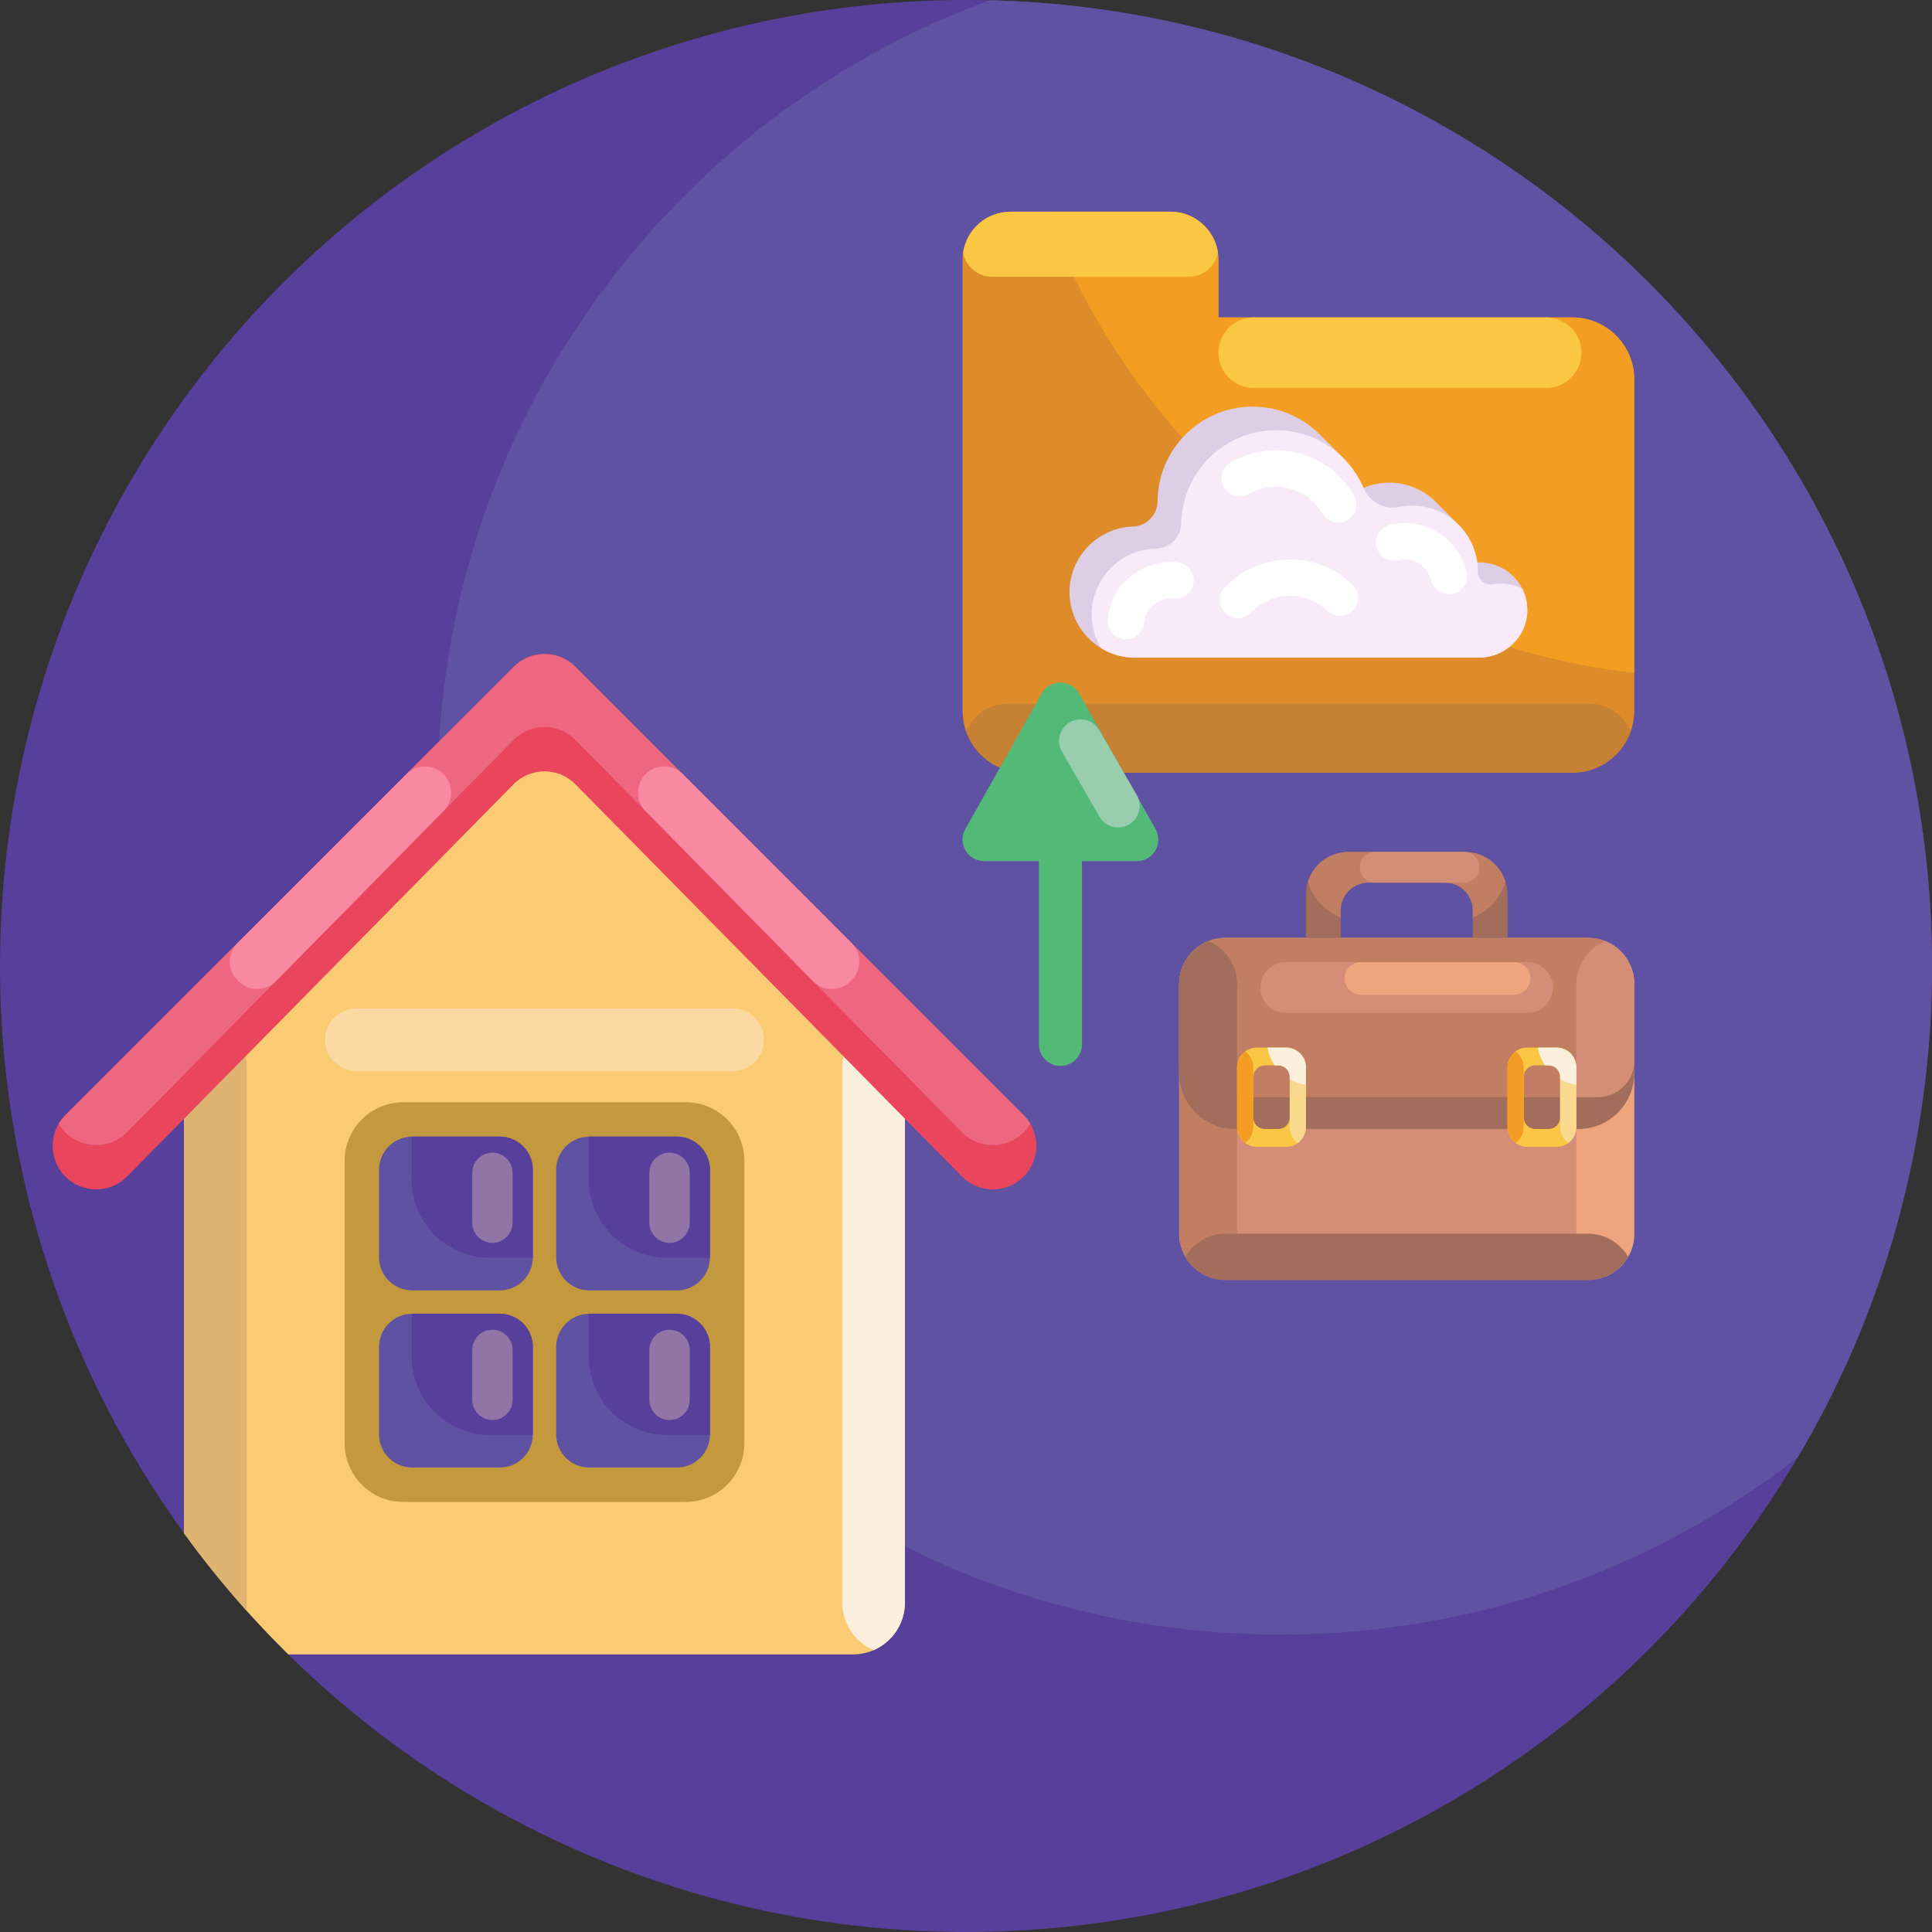 <svg id="Icons" enable-background="new 0 0 512 512" height="512" viewBox="0 0 512 512" width="512" xmlns="http://www.w3.org/2000/svg"><rect x="0" y="0" width="512" height="512" fill="#333333" stroke="none"/><g><g><circle cx="256" cy="256" fill="#57409b" r="256"/><path d="m512 256c0 47.52-12.95 92.02-35.52 130.15-37.84 29.48-85.42 47.03-137.11 47.03-123.37 0-223.39-100.01-223.39-223.38 0-96.28 60.91-178.33 146.3-209.73 138.48 3.34 249.72 116.65 249.72 255.93z" fill="#6052a3"/></g><g><g><g><path d="m239.82 282.92v141.74c0 5.67-3.42 10.53-8.31 12.65-1.68.73-3.53 1.13-5.47 1.13h-149.63c-3.84-3.79-7.56-7.69-11.17-11.71-5.82-6.5-11.32-13.31-16.46-20.39v-123.42l11.03-11.07 84.49-84.74z" fill="#fbcb74"/><path d="m239.82 282.925v141.738c0 5.67-3.419 10.531-8.306 12.652h-.007c-4.881-2.121-8.306-6.982-8.306-12.652v-141.738c0-5.664 3.426-10.525 8.306-12.652h.007c4.887 2.12 8.306 6.988 8.306 12.652z" fill="#faefdc"/><path d="m65.4 282.92v141.74c0 .7-.05 1.39-.16 2.07-5.82-6.5-11.32-13.31-16.46-20.39v-123.42c0-5.66 3.42-10.53 8.31-12.65.97.42 1.88.95 2.72 1.58 3.39 2.5 5.59 6.53 5.59 11.07z" fill="#deb36f"/><path d="m202.433 275.562c0 4.589-3.72 8.31-8.31 8.31h-99.648c-4.589 0-8.31-3.72-8.31-8.31 0-4.589 3.72-8.31 8.31-8.31h99.648c4.59 0 8.31 3.721 8.31 8.31z" fill="#fbd9a3"/></g><g><path d="m181.7 398.03h-74.797c-8.598 0-15.568-6.97-15.568-15.568v-74.797c0-8.598 6.97-15.568 15.568-15.568h74.797c8.598 0 15.568 6.97 15.568 15.568v74.797c0 8.598-6.97 15.568-15.568 15.568z" fill="#c4983d"/><g><g><path d="m141.215 310.02v23.156c0 .049 0 .111-.012.16-.074 4.789-3.975 8.64-8.789 8.64h-23.156c-4.863 0-8.813-3.938-8.813-8.801v-23.155c0-4.814 3.864-8.727 8.653-8.801.049-.012.111-.012.16-.012h23.156c4.864 0 8.801 3.95 8.801 8.813z" fill="#6052a3"/><path d="m141.215 310.02v23.156c0 .049 0 .111-.012.16-.049.012-.111.012-.16.012h-11.183c-11.48 0-20.774-9.307-20.774-20.774v-11.194c0-.049 0-.111.012-.16.049-.012.111-.012.16-.012h23.156c4.864-.001 8.801 3.949 8.801 8.812z" fill="#57409b"/><path d="m130.497 329.373c-2.953 0-5.347-2.394-5.347-5.347v-13.211c0-2.953 2.394-5.347 5.347-5.347s5.347 2.394 5.347 5.347v13.211c0 2.953-2.394 5.347-5.347 5.347z" fill="#9175a7"/></g><g><path d="m188.157 310.02v23.156c0 .049 0 .111-.012.16-.074 4.789-3.975 8.64-8.789 8.64h-23.156c-4.863 0-8.813-3.938-8.813-8.801v-23.155c0-4.814 3.864-8.727 8.653-8.801.049-.012.111-.012.16-.012h23.156c4.864 0 8.801 3.95 8.801 8.813z" fill="#6052a3"/><path d="m188.157 310.02v23.156c0 .049 0 .111-.012.16-.049.012-.111.012-.16.012h-11.183c-11.48 0-20.774-9.307-20.774-20.774v-11.194c0-.049 0-.111.012-.16.049-.012.111-.012.16-.012h23.156c4.864-.001 8.801 3.949 8.801 8.812z" fill="#57409b"/><path d="m177.439 329.373c-2.953 0-5.347-2.394-5.347-5.347v-13.211c0-2.953 2.394-5.347 5.347-5.347s5.347 2.394 5.347 5.347v13.211c0 2.953-2.394 5.347-5.347 5.347z" fill="#9175a7"/></g><g><path d="m141.215 356.962v23.156c0 .049 0 .111-.012.16-.074 4.789-3.975 8.64-8.789 8.64h-23.156c-4.863 0-8.813-3.938-8.813-8.801v-23.156c0-4.814 3.864-8.727 8.653-8.801.049-.012.111-.012.16-.012h23.156c4.864.001 8.801 3.951 8.801 8.814z" fill="#6052a3"/><path d="m141.215 356.962v23.156c0 .049 0 .111-.012.16-.049.012-.111.012-.16.012h-11.183c-11.48 0-20.774-9.307-20.774-20.774v-11.196c0-.049 0-.111.012-.16.049-.012.111-.012.16-.012h23.156c4.864.001 8.801 3.951 8.801 8.814z" fill="#57409b"/><path d="m130.497 376.315c-2.953 0-5.347-2.394-5.347-5.347v-13.211c0-2.953 2.394-5.347 5.347-5.347s5.347 2.394 5.347 5.347v13.211c0 2.953-2.394 5.347-5.347 5.347z" fill="#9175a7"/></g><g><path d="m188.157 356.962v23.156c0 .049 0 .111-.012.16-.074 4.789-3.975 8.64-8.789 8.64h-23.156c-4.863 0-8.813-3.938-8.813-8.801v-23.156c0-4.814 3.864-8.727 8.653-8.801.049-.012.111-.012.16-.012h23.156c4.864.001 8.801 3.951 8.801 8.814z" fill="#6052a3"/><path d="m188.157 356.962v23.156c0 .049 0 .111-.012.16-.049.012-.111.012-.16.012h-11.183c-11.48 0-20.774-9.307-20.774-20.774v-11.196c0-.049 0-.111.012-.16.049-.012.111-.012.16-.012h23.156c4.864.001 8.801 3.951 8.801 8.814z" fill="#57409b"/><path d="m177.439 376.315c-2.953 0-5.347-2.394-5.347-5.347v-13.211c0-2.953 2.394-5.347 5.347-5.347s5.347 2.394 5.347 5.347v13.211c0 2.953-2.394 5.347-5.347 5.347z" fill="#9175a7"/></g></g></g><g><path d="m274.644 303.668c0 2.956-1.129 5.905-3.38 8.156-4.528 4.528-11.882 4.502-16.378-.059l-102.372-103.905c-4.515-4.587-11.915-4.587-16.43 0l-102.372 103.905c-2.258 2.29-5.24 3.439-8.215 3.439-2.956 0-5.912-1.129-8.163-3.38-3.804-3.804-4.391-9.605-1.775-14.029.483-.816 1.077-1.586 1.775-2.284l118.828-118.821c4.502-4.509 11.81-4.502 16.313 0l118.789 118.822c.698.698 1.292 1.468 1.775 2.284 1.07 1.807 1.605 3.836 1.605 5.872z" fill="#e9465e"/><path d="m273.039 297.795c-.483.816-1.077 1.586-1.775 2.284v.007c-4.528 4.528-11.882 4.496-16.378-.065l-102.372-103.906c-4.515-4.587-11.915-4.587-16.43 0l-102.372 103.905c-2.258 2.29-5.24 3.439-8.222 3.439-2.956 0-5.905-1.122-8.156-3.373-.705-.705-1.292-1.475-1.775-2.29.483-.816 1.077-1.586 1.775-2.284l118.828-118.822c4.502-4.509 11.81-4.502 16.313 0l118.789 118.822c.699.698 1.292 1.468 1.775 2.283z" fill="#ee6781"/><g fill="#f789a1"><path d="m63.306 260.116-.337-.331c-2.753-2.702-2.774-7.131-.046-9.859l44.781-44.779c2.693-2.693 7.053-2.712 9.769-.043 2.736 2.688 2.772 7.087.08 9.82l-44.444 45.11c-2.686 2.725-7.072 2.762-9.803.082z"/><path d="m225.3 260.115.33-.323c2.76-2.705 2.783-7.143.05-9.876l-44.754-44.767c-2.694-2.695-7.055-2.718-9.777-.052-2.748 2.691-2.787 7.103-.088 9.842l44.424 45.09c2.689 2.729 7.079 2.767 9.815.086z"/></g></g></g></g><g><g><g><path d="m433.098 100.548v87.797c0 1.91-.327 3.748-.93 5.452-2.245 6.396-8.333 10.976-15.494 10.976h-145.156c-7.156 0-13.249-4.576-15.498-10.967-.604-1.709-.93-3.547-.93-5.461v-119.532c0-.631.045-1.252.139-1.856.895-6.137 6.181-10.851 12.569-10.851h42.393c6.387 0 11.674 4.714 12.569 10.851.094.604.139 1.226.139 1.856v15.306h93.777c9.069 0 16.422 7.353 16.422 16.429z" fill="#dd8c29"/><path d="m432.168 193.797c-2.245 6.396-8.333 10.976-15.494 10.976h-145.156c-7.156 0-13.249-4.576-15.498-10.967.604-1.44 1.48-2.733 2.567-3.815 2.156-2.16 5.144-3.498 8.436-3.498h154.142c4.951 0 9.191 3.014 11.003 7.304z" fill="#c68132"/><path d="m433.098 100.548v77.773c-71.824-8.337-131.443-56.706-155.949-122.215h33.041c7.018 0 12.707 5.689 12.707 12.707v15.306h93.777c9.071 0 16.424 7.353 16.424 16.429z" fill="#f39e22"/><g fill="#f9c744"><path d="m409.75 102.823h-77.501c-5.165 0-9.352-4.187-9.352-9.352s4.187-9.352 9.352-9.352h77.501c5.165 0 9.352 4.187 9.352 9.352s-4.187 9.352-9.352 9.352z"/><path d="m322.758 66.957c-.68 3.641-3.873 6.396-7.711 6.396h-52.108c-3.838 0-7.031-2.755-7.711-6.396.895-6.137 6.181-10.851 12.569-10.851h42.393c6.387 0 11.674 4.714 12.568 10.851z"/></g></g><g><g><path d="m381.159 133.691c-3.181-3.547-7.821-5.779-12.961-5.779-2.43 0-4.743.498-6.843 1.403-1.551.663-2.983 1.549-4.265 2.612-.15-3.899-1.193-7.568-2.923-10.815l1.913.358-5.646-5.613c-.489-.529-1-1.037-1.532-1.523l-.035-.035v.003c-4.596-4.18-10.745-6.683-17.483-6.536-13.425.293-24.365 11.289-24.595 24.716-.001.088-.003.177-.003.265-.025 3.669-2.904 6.675-6.571 6.798-.109.004-.218.008-.327.014-8.73.454-15.853 7.475-16.417 16.198-.438 6.778 3.013 12.789 8.339 16.02 2.624 1.592 5.704 2.51 9.001 2.51h91.066c6.946 0 12.784-5.505 12.873-12.45.027-2.1-.459-4.083-1.341-5.833-2.075-4.122-6.345-6.947-11.275-6.947-.209 0-.415.005-.621.017-2.711.131-5.197 1.119-7.195 2.699.808-2.005 1.257-4.192 1.257-6.486 0-2.438-.503-4.758-1.41-6.864l1.974.246z" fill="#decee5"/></g><g><path d="m404.732 162.403c-.378 6.716-6.114 11.884-12.841 11.884h-91.078c-3.296 0-6.377-.918-9.001-2.51-1.671-2.749-2.598-5.999-2.506-9.474.241-9.073 7.588-16.526 16.657-16.89.115-.005.23-.008.344-.011 3.725-.078 6.65-3.109 6.737-6.834.006-.275.017-.551.033-.827.703-12.642 10.895-22.904 23.533-23.682 5.956-.367 11.502 1.34 15.981 4.473 3.847 2.682 6.906 6.416 8.765 10.782.011.027.023.053.034.08 1.565 3.702 5.485 5.754 9.423 4.953 1.122-.228 2.284-.348 3.474-.348 3.238 0 6.267.886 8.862 2.427 4.474 2.656 7.651 7.263 8.365 12.647.1.753.151 1.522.151 2.304 0 .051 0 .102-.001.152-.018 2.107 1.859 3.671 3.935 3.314.697-.12 1.413-.182 2.144-.182 2.039 0 3.964.483 5.668 1.342.961 1.907 1.451 4.09 1.321 6.4z" fill="#f9eaf9"/></g><g><g><path d="m354.636 138.512c-1.663 0-3.281-.861-4.176-2.404-1.913-3.3-4.998-5.658-8.684-6.638-3.687-.982-7.535-.467-10.835 1.446-2.304 1.336-5.254.551-6.589-1.753-1.335-2.303-.551-5.253 1.753-6.589 5.529-3.205 11.974-4.065 18.15-2.423 6.176 1.643 11.342 5.592 14.548 11.121 1.335 2.303.551 5.254-1.753 6.589-.761.441-1.593.651-2.414.651z" fill="#fff"/></g><g><path d="m328.073 163.846c-1.194 0-2.389-.44-3.322-1.328-1.929-1.835-2.006-4.887-.17-6.816 4.405-4.63 10.349-7.268 16.737-7.428 6.392-.148 12.457 2.178 17.087 6.583 1.929 1.835 2.005 4.887.17 6.816-1.835 1.93-4.887 2.006-6.816.17-2.764-2.63-6.388-4.026-10.2-3.93-3.814.095-7.362 1.67-9.991 4.434-.949.996-2.221 1.499-3.495 1.499z" fill="#fff"/></g><g><path d="m383.966 157.457c-2.134 0-4.085-1.428-4.657-3.588-1.052-3.972-4.923-6.405-8.631-5.423-2.574.681-5.213-.852-5.895-3.426s.852-5.213 3.426-5.895c8.845-2.344 18.007 3.163 20.421 12.274.682 2.574-.852 5.213-3.426 5.895-.413.111-.829.163-1.238.163z" fill="#fff"/></g><g><path d="m298.4 169.401c-.125 0-.25-.005-.377-.015-2.655-.205-4.641-2.524-4.435-5.178.344-4.458 2.466-8.499 5.973-11.379 3.449-2.832 7.835-4.2 12.35-3.851 2.655.205 4.641 2.524 4.435 5.179-.205 2.655-2.522 4.644-5.179 4.435-2.023-.156-3.971.444-5.487 1.689-1.458 1.197-2.339 2.856-2.479 4.67-.195 2.528-2.307 4.449-4.801 4.45z" fill="#fff"/></g></g></g></g><g id="Arrow_4_"><path d="m306.231 219.706-20.23-35.898c-1.012-1.795-2.912-2.905-4.972-2.905s-3.96 1.108-4.973 2.906l-20.23 35.897c-.996 1.767-.98 3.93.044 5.681 1.024 1.753 2.9 2.829 4.928 2.829h14.523v48.566c0 3.153 2.556 5.708 5.708 5.708 3.153 0 5.708-2.556 5.708-5.708v-48.566h14.522c1.534 0 2.98-.615 4.037-1.672.342-.342.643-.729.892-1.157 1.022-1.75 1.039-3.914.043-5.681z" fill="#53b976"/><path d="m299.164 218.509c-2.73 1.576-6.221.641-7.797-2.089l-9.937-17.211c-1.576-2.73-.641-6.221 2.089-7.797s6.221-.641 7.797 2.089l9.937 17.211c1.577 2.73.641 6.221-2.089 7.797z" fill="#9acdae"/></g><g><g><path d="m433.098 260.788v66.151c0 2.234-.599 4.33-1.643 6.134-1.359 2.357-3.485 4.222-6.034 5.243-1.413.576-2.963.89-4.583.89h-96.083c-1.627 0-3.178-.315-4.591-.89-2.549-1.029-4.675-2.887-6.034-5.243-1.044-1.804-1.643-3.9-1.643-6.134v-66.151c0-5.151 3.171-9.565 7.677-11.377 1.413-.576 2.963-.891 4.591-.891h96.083c1.62 0 3.171.315 4.583.891 4.499 1.812 7.677 6.218 7.677 11.377z" fill="#d48d77"/><path d="m327.841 260.788v66.151c0 5.159-3.178 9.565-7.677 11.377-4.506-1.812-7.677-6.226-7.677-11.377v-66.151c0-5.151 3.171-9.565 7.677-11.377 4.499 1.812 7.677 6.218 7.677 11.377z" fill="#c17e62"/><path d="m433.098 260.788v66.151c0 2.234-.599 4.33-1.643 6.134-1.359 2.357-3.485 4.222-6.034 5.243-2.549-1.029-4.675-2.887-6.034-5.243-1.044-1.804-1.643-3.9-1.643-6.134v-66.151c0-5.151 3.171-9.565 7.677-11.377 4.499 1.812 7.677 6.218 7.677 11.377z" fill="#eea47d"/><path d="m431.455 333.073c-2.119 3.67-6.08 6.134-10.617 6.134h-96.083c-1.627 0-3.178-.315-4.591-.89-2.549-1.029-4.675-2.887-6.034-5.243 1.359-2.357 3.485-4.215 6.034-5.243 1.413-.576 2.963-.89 4.591-.89h96.083c4.537-.002 8.499 2.463 10.617 6.132z" fill="#a26d5a"/></g><g><path d="m418.298 299.197h-91.011c-8.174 0-14.8-6.626-14.8-14.8v-6.782h120.611v6.782c0 8.174-6.626 14.8-14.8 14.8z" fill="#a26d5a"/><path d="m433.098 260.788v20.313c0 5.335-4.33 9.665-9.665 9.665h-101.28c-5.335 0-9.665-4.33-9.665-9.665v-20.313c0-5.151 3.171-9.565 7.677-11.377 1.413-.576 2.963-.891 4.591-.891h96.083c1.62 0 3.171.315 4.583.891 4.498 1.812 7.676 6.218 7.676 11.377z" fill="#c17e62"/><path d="m327.841 260.788v29.978h-5.689c-5.335 0-9.665-4.33-9.665-9.665v-20.313c0-5.151 3.171-9.565 7.677-11.377 4.499 1.812 7.677 6.218 7.677 11.377z" fill="#a26d5a"/><path d="m433.098 260.788v20.313c0 5.335-4.33 9.665-9.665 9.665h-5.689v-29.978c0-5.151 3.171-9.565 7.677-11.377 4.499 1.812 7.677 6.218 7.677 11.377z" fill="#d48d77"/><path d="m404.841 254.981h-64.096c-3.714 0-6.725 3.011-6.725 6.725s3.011 6.725 6.725 6.725h64.096c3.714 0 6.725-3.011 6.725-6.725s-3.011-6.725-6.725-6.725z" fill="#d48d77"/><path d="m401.249 263.618h-40.595c-2.385 0-4.319-1.934-4.319-4.319s1.934-4.319 4.319-4.319h40.595c2.385 0 4.319 1.934 4.319 4.319 0 2.386-1.934 4.319-4.319 4.319z" fill="#eea47d"/></g><g><g><path d="m343.939 278.637c-.867-.645-1.942-1.021-3.109-1.021h-7.738c-1.159 0-2.234.376-3.101 1.021-1.305.944-2.15 2.487-2.15 4.23v15.799c0 1.743.844 3.286 2.15 4.23.867.645 1.942 1.021 3.101 1.021h7.738c1.167 0 2.242-.376 3.109-1.021 1.297-.952 2.142-2.495 2.142-4.23v-15.799c0-1.735-.844-3.278-2.142-4.23zm-2.147 17.501c0 1.69-1.37 3.059-3.059 3.059h-3.539c-1.689 0-3.059-1.37-3.059-3.059v-10.744c0-1.689 1.37-3.059 3.059-3.059h3.539c1.69 0 3.059 1.37 3.059 3.059z" fill="#f9c744"/><path d="m346.081 282.867v15.799c0 1.735-.844 3.278-2.142 4.23-1.305-.952-2.15-2.495-2.15-4.23v-15.799c0-1.735.844-3.278 2.15-4.23 1.298.952 2.142 2.495 2.142 4.23z" fill="#fad98f"/><path d="m332.132 282.867v15.799c0 1.735-.844 3.278-2.142 4.23-1.305-.944-2.15-2.487-2.15-4.23v-15.799c0-1.743.844-3.286 2.15-4.23 1.298.952 2.142 2.495 2.142 4.23z" fill="#f39e22"/><path d="m343.939 278.637c-.867-.645-1.942-1.021-3.109-1.021h-4.936c.281 1.728.943 3.327 1.886 4.719h.953c1.69 0 3.059 1.37 3.059 3.059v.64c1.299.732 2.746 1.233 4.289 1.431v-4.598c0-1.735-.844-3.278-2.142-4.23z" fill="#faefdc"/></g><g><path d="m415.603 278.637c-.867-.645-1.942-1.021-3.109-1.021h-7.738c-1.159 0-2.234.376-3.101 1.021-1.305.944-2.15 2.487-2.15 4.23v15.799c0 1.743.844 3.286 2.15 4.23.867.645 1.942 1.021 3.101 1.021h7.738c1.167 0 2.242-.376 3.109-1.021 1.297-.952 2.142-2.495 2.142-4.23v-15.799c0-1.735-.845-3.278-2.142-4.23zm-2.148 17.501c0 1.69-1.37 3.059-3.059 3.059h-3.539c-1.689 0-3.059-1.37-3.059-3.059v-10.744c0-1.689 1.37-3.059 3.059-3.059h3.539c1.69 0 3.059 1.37 3.059 3.059z" fill="#f9c744"/><path d="m417.745 282.867v15.799c0 1.735-.844 3.278-2.142 4.23-1.305-.952-2.15-2.495-2.15-4.23v-15.799c0-1.735.844-3.278 2.15-4.23 1.297.952 2.142 2.495 2.142 4.23z" fill="#fad98f"/><path d="m403.796 282.867v15.799c0 1.735-.844 3.278-2.142 4.23-1.305-.944-2.15-2.487-2.15-4.23v-15.799c0-1.743.844-3.286 2.15-4.23 1.297.952 2.142 2.495 2.142 4.23z" fill="#f39e22"/><path d="m415.603 278.637c-.867-.645-1.942-1.021-3.109-1.021h-4.936c.281 1.728.943 3.327 1.886 4.719h.953c1.69 0 3.059 1.37 3.059 3.059v.64c1.299.732 2.746 1.233 4.289 1.431v-4.598c0-1.735-.845-3.278-2.142-4.23z" fill="#faefdc"/></g></g><g><path d="m399.504 237.059v11.462h-9.204v-7.293c0-4.038-3.278-7.316-7.324-7.316h-20.359c-4.046 0-7.324 3.278-7.324 7.316v7.293h-9.205v-11.462c0-1.205.192-2.364.537-3.447 1.459-4.545 5.719-7.838 10.748-7.838h30.846c5.028 0 9.289 3.293 10.748 7.838.345 1.083.537 2.242.537 3.447z" fill="#a26d5a"/><path d="m398.967 233.612c-1.228 4.376-4.468 7.899-8.667 9.519v-1.904c0-4.038-3.278-7.316-7.324-7.316h-20.359c-4.046 0-7.324 3.278-7.324 7.316v1.904c-1.889-.729-3.585-1.842-4.99-3.247-1.72-1.72-3.002-3.869-3.677-6.272 1.459-4.545 5.719-7.838 10.748-7.838h30.846c5.028 0 9.288 3.293 10.747 7.838z" fill="#c17e62"/><path d="m388.031 233.911h-23.667c-2.199 0-3.982-1.783-3.982-3.982v-.174c0-2.199 1.783-3.982 3.982-3.982h23.667c2.199 0 3.982 1.783 3.982 3.982v.174c0 2.2-1.783 3.982-3.982 3.982z" fill="#d48d77"/></g></g></g></g></svg>